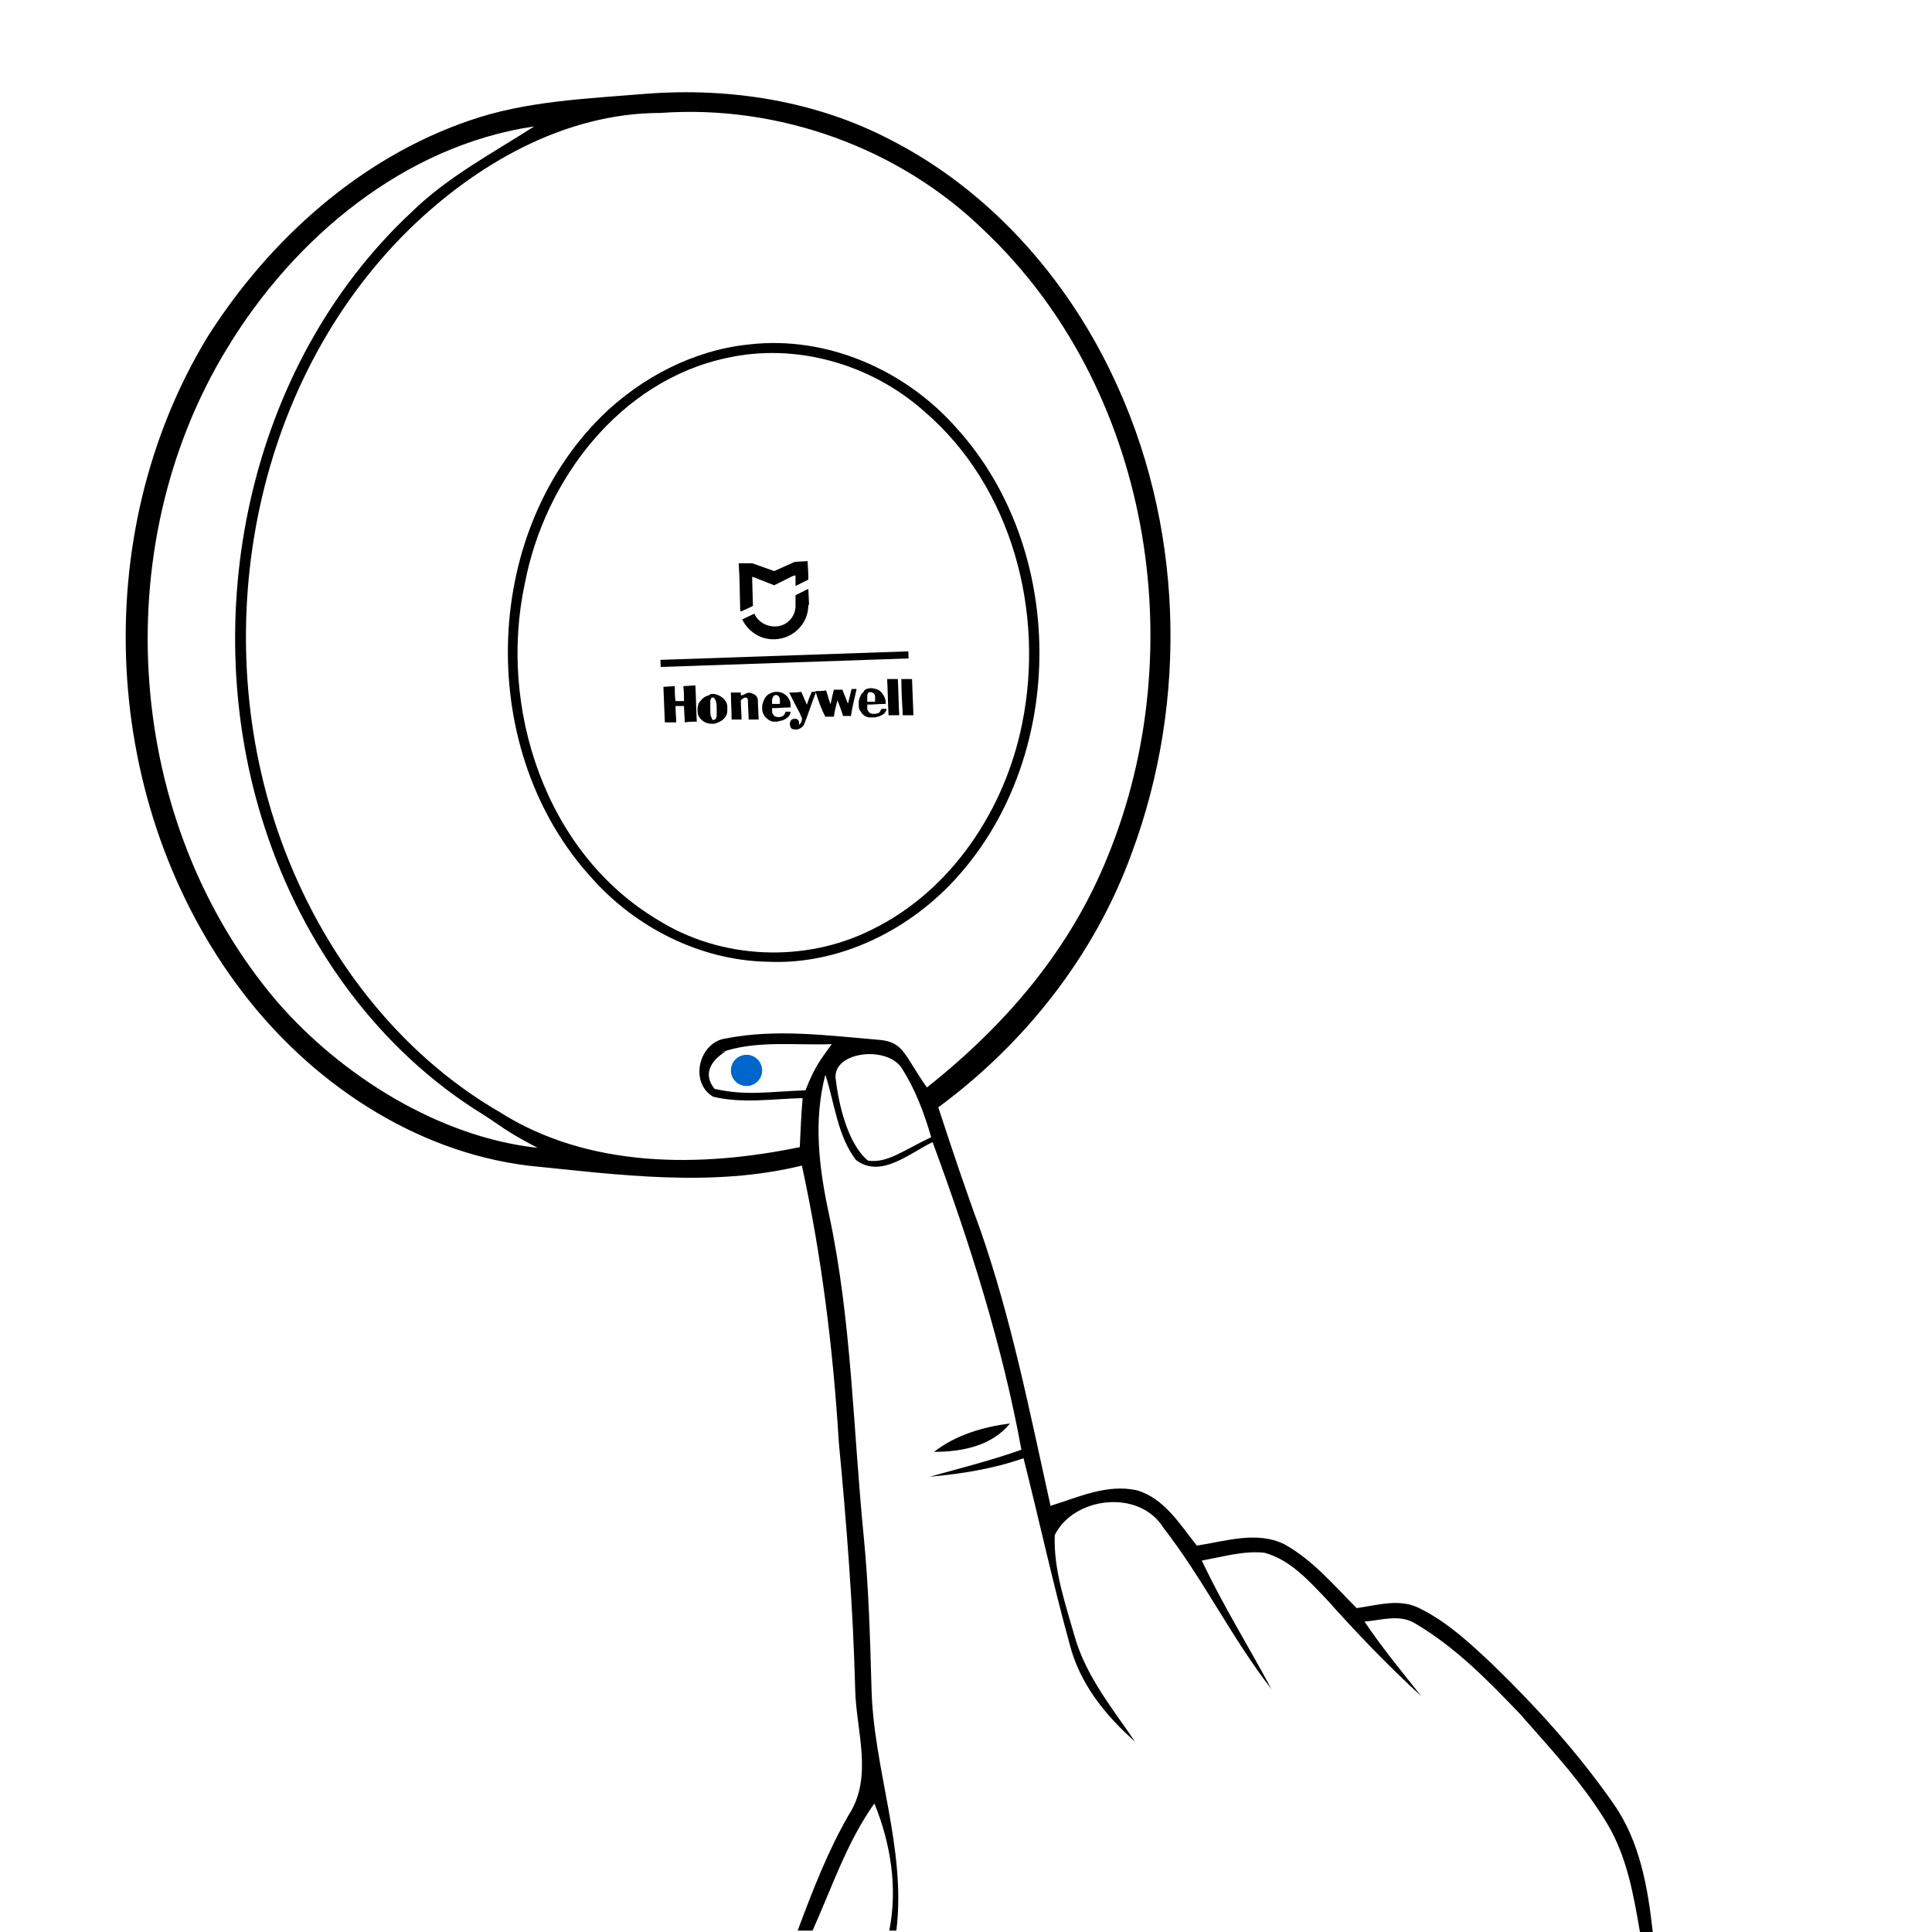 <?xml version="1.0" encoding="utf-8"?>
<!-- Generator: Adobe Illustrator 21.1.0, SVG Export Plug-In . SVG Version: 6.00 Build 0)  -->
<svg version="1.1" id="Laag_1" xmlns="http://www.w3.org/2000/svg" xmlns:xlink="http://www.w3.org/1999/xlink" x="0px" y="0px"
	 viewBox="0 0 272 272" style="enable-background:new 0 0 272 272;" xml:space="preserve">
<style type="text/css">
	.st0{stroke:#000000;stroke-miterlimit:10;}
	.st1{fill:#0066CC;}
</style>
<g id="_x23_ffffffff">
</g>
<path d="M66,17c8-2.8,16.6-3.1,25-3.8c11.8-0.9,23.9,1,34.4,6.5c13.7,7,24.5,19.1,31.1,32.9c10.1,20.9,10.9,45.9,2.8,67.6
	c-5.2,14.3-15,26.7-27.2,35.7c1.9,5.8,3.8,11.5,5.9,17.2c4.4,12.6,7,25.8,9.9,38.9c3.9-1.2,7.9-3.1,12.1-2.2
	c3.9,1.1,6.1,4.8,8.5,7.8c4-0.6,8.4-2.1,12.3-0.2c4,2.2,7,5.8,10.2,9c2.9-0.4,6-1.4,8.8,0c3.9,1.9,7.1,4.9,10.2,7.8
	c6.3,6.1,12.2,12.6,17.2,19.8c3.7,5.3,4.8,11.8,5.5,18.1h-1.8c-0.9-5.2-1.8-10.6-4.6-15.3c-3.4-5.7-8-10.6-12.4-15.6
	c-4.4-4.6-9-9.3-14.6-12.6c-2.2-1.4-4.8-0.5-7.2-0.3c2.5,3.7,5.3,7.1,8,10.5c-4.7-4.3-9.1-8.9-13.3-13.6c-2.5-2.6-5.1-5.6-8.8-6.6
	c-3-0.3-5.9,0.6-8.8,1.1c2.9,6.2,6.6,12.1,9.8,18.1c-5.6-7.2-9.6-15.5-15.2-22.7c-3.4-5.5-12.6-4.4-15.3,1
	c-0.2,4.9,1.5,9.7,2.8,14.3c1.6,5.6,5.3,10.1,8.5,14.8c-4.2-3.7-7.8-8.2-9.2-13.7c-2.4-8.7-4.3-17.5-6.5-26.2
	c-4.3,1.5-8.7,2.2-13.2,2.6c4.3-1.2,8.7-2.3,12.9-3.8c-2.7-14.8-7.3-29.2-12.5-43.3c-3.2,1.5-7.3,5.2-10.8,2.5c-2.6-3.4-3-8-4.3-12
	c-1.7,6.5-0.9,13.1,0.5,19.6c3.2,14.9,3.4,30.3,4.9,45.4c0.7,7.1,0.9,14.3,1.1,21.5c0.3,11.4,4.9,22.4,3.5,34h-1
	c1.2-6,0.2-12.3-2.1-17.9c-3.9,5.5-6,11.9-8.7,17.9h-2.1c2.1-5.6,4.2-11.1,7.2-16.3c3.5-5.4,1-11.9,0.9-17.7
	c-0.3-11.6-1.2-23.1-2.3-34.7c-0.8-13.1-2.4-26.1-5.2-39c-12.7,3.1-25.8,1.3-38.6,0c-16.1-2-30.6-11.8-40.3-24.6
	c-19.8-26.1-21.8-64.2-4.7-92.2C37.9,33.8,50.6,22.3,66,17 M57.5,32.4c-22.2,21.9-28.4,57.1-17.9,86c5.7,15.7,16.3,29.8,30.8,38.2
	c12.5,7.9,28.2,7.8,42.2,4.9c0.1-2.3,0.2-4.6,0.4-6.9c-4.2,0.1-8.5,0.8-12.6-0.2c-3.4-2-2-7.7,1.8-8.2c7.1-1.4,14.4-0.4,21.6,0.2
	c3.5,0.3,3.5,2.2,6.7,6.7c11.6-9.2,20.3-19.8,25.4-32.4c12.1-29.4,6-66.2-17.4-88.3C126.6,20.8,109.6,14.7,93,15.9
	C79.4,15.9,66.9,23.2,57.5,32.4 M32,49c-17.2,28.1-14.4,66.9,7,92c9,10.4,22.8,19.1,36.7,20.6c-4.3-2.2-5.5-3.3-7.7-4.7
	c-14.8-9.1-25.4-24-30.7-40.3C27.6,87,34.8,51.5,57.9,29.9c5.1-5,11.4-8.3,17.3-12.1C56.9,20.5,41.4,33.5,32,49 M102.2,148
	c-2.1,1.3-3.3,3.2-1.6,5.3c4.5,1,7.5,0.4,12.8,0.2c1.4-3.6,2.3-4.5,3.7-6.5c-5.2,0.2-10.7-0.6-15.7,1.2 M117.7,152.2
	c0.4,3.4,1.7,8.9,4.5,11.2c2.7,0.4,4.9-1.4,8.9-3.3c-1-3.4-2.2-6.7-4.2-9.8C124.7,147.1,116.8,148.1,117.7,152.2z"/>
<path d="M105.4,48.5c11-1.3,22.1,3.6,29.3,11.8c15.4,17,15.5,45.6,0.4,62.8c-6.7,7.7-16.8,12.8-27.1,12.3
	c-9.4-0.2-18.5-4.8-24.7-11.8c-16.2-17.7-15.7-48.1,1.4-65C90.2,53.2,97.6,49.3,105.4,48.5 M102.3,50.4c-15,3.2-25.6,17.1-28.4,31.7
	c-3.8,17.5,2.9,38,18.7,47.4c8.9,5.6,20.7,6.1,30.1,1.4c11.3-5.5,18.8-17,21.2-29c3.2-15.7-1.4-33.4-13.8-44
	C122.7,51.3,112.1,48.2,102.3,50.4z"/>
<path d="M131.5,204.4c3.1-2.4,6.9-3.5,10.7-4C139.6,203.6,135.4,204.4,131.5,204.4z"/>
<g id="_x23_b01842ff">
	<path d="M93.4,96.7l1.6-0.1c0,0.7,0,1.4,0.1,2.1c0.4,0,0.8,0,1.2,0c0-0.7,0-1.4-0.1-2.1l1.7-0.1c0.1,1.7,0.1,3.4,0.2,5.1
		c-0.6,0-1.1,0-1.7,0.1c0-0.8-0.1-1.5-0.1-2.3c-0.4,0-0.8,0-1.2,0c0,0.8,0.1,1.5,0.1,2.3c-0.4,0-0.9,0-1.3,0c-0.1,0-0.2,0-0.3,0
		L93.4,96.7z"/>
	<path d="M124.9,95.6l1.5,0c0.1,1.7,0.1,3.4,0.2,5.1c-0.5,0-1,0-1.5,0C125,99.1,125,97.4,124.9,95.6z"/>
	<path d="M126.9,95.6l1.5,0l0.2,5.1c0,0,0,0-0.1,0c-0.5,0-0.9,0-1.4,0C127,99,126.9,97.3,126.9,95.6z"/>
	<path d="M100.2,97.7c0.3,0,0.5,0,0.7,0.1c0.1,0,0.2,0.1,0.3,0.1c0.4,0.2,0.8,0.5,1,0.9c0.2,0.3,0.2,0.6,0.2,1c0,0.3,0,0.6-0.1,0.8
		c-0.1,0.3-0.3,0.5-0.5,0.7c-0.4,0.3-0.8,0.5-1.3,0.6c-0.5,0-0.9,0-1.4-0.3c-0.3-0.2-0.5-0.4-0.7-0.7c-0.2-0.3-0.2-0.7-0.2-1
		c0-0.4,0.1-0.9,0.4-1.2c0.3-0.4,0.7-0.7,1.2-0.8C100,97.7,100.1,97.7,100.2,97.7 M100.3,98.2c-0.1,0-0.2,0.1-0.2,0.2
		c-0.1,0.1-0.1,0.3-0.1,0.5c0,0.3,0,0.7,0,1c0,0.3,0,0.7,0.1,1c0.1,0.1,0.1,0.3,0.2,0.4c0.1,0.1,0.2,0.1,0.3,0
		c0.1,0,0.2-0.1,0.2-0.2c0.1-0.1,0.1-0.3,0.1-0.5c0-0.3,0-0.5,0-0.8c0-0.3,0-0.7-0.1-1c0-0.2-0.1-0.3-0.2-0.4
		C100.6,98.2,100.4,98.2,100.3,98.2z"/>
	<path d="M108.3,97.7c0.6-0.4,1.5-0.4,2.1,0c0.5,0.3,0.9,0.9,0.9,1.5c0,0.1,0,0.3,0,0.4c-0.9,0-1.7,0.1-2.6,0.1c0,0.2,0,0.3,0,0.5
		c0,0.1,0,0.2,0.1,0.3c0.1,0.2,0.2,0.3,0.4,0.4c0.3,0.1,0.7,0.1,1-0.1c0.2-0.1,0.3-0.3,0.4-0.6c0.2,0,0.5,0,0.7,0
		c0,0.2-0.1,0.5-0.3,0.7c-0.2,0.2-0.5,0.4-0.8,0.5c-0.3,0.1-0.5,0.1-0.8,0.2c-0.2,0-0.4,0-0.6,0c-0.4-0.1-0.7-0.3-1-0.6
		c-0.3-0.3-0.5-0.8-0.5-1.2c0-0.4,0-0.7,0.2-1.1C107.7,98.2,107.9,97.9,108.3,97.7 M108.9,98c-0.1,0.1-0.1,0.3-0.2,0.4
		c0,0.2,0,0.5,0,0.7c0.4,0,0.7,0,1.1,0c0-0.2,0-0.4,0-0.6c0-0.2-0.1-0.4-0.2-0.5C109.4,97.8,109.1,97.8,108.9,98z"/>
	<path d="M122,97c0.5-0.2,1.1-0.1,1.6,0.1c0.4,0.2,0.7,0.6,0.9,1c0.1,0.2,0.2,0.5,0.2,0.7c0,0.1,0,0.2,0,0.3c-0.9,0-1.7,0.1-2.6,0.1
		c0,0.2,0,0.4,0,0.6c0,0.1,0.1,0.3,0.2,0.4c0.1,0.2,0.4,0.3,0.6,0.3c0.3,0,0.7,0,0.9-0.2c0.1-0.1,0.2-0.3,0.3-0.5c0.2,0,0.5,0,0.7,0
		c0,0.2-0.1,0.4-0.2,0.5c-0.1,0.2-0.3,0.3-0.5,0.4c-0.3,0.2-0.6,0.2-0.9,0.3c-0.3,0-0.6,0-0.9,0c-0.5-0.1-0.9-0.4-1.1-0.8
		c-0.2-0.2-0.3-0.5-0.3-0.8c0-0.2,0-0.5,0-0.7c0.1-0.5,0.3-1,0.7-1.3C121.6,97.2,121.8,97.1,122,97 M122.3,97.5
		c-0.2,0.1-0.2,0.4-0.2,0.6c0,0.2,0,0.4,0,0.7c0.4,0,0.7,0,1.1,0c0-0.2,0-0.4,0-0.7c0-0.2-0.1-0.4-0.2-0.5
		C122.7,97.4,122.5,97.4,122.3,97.5z"/>
	<path d="M105.1,97.6c0.2-0.1,0.5-0.1,0.7,0c0.3,0.1,0.5,0.2,0.7,0.4c0.1,0.2,0.2,0.4,0.2,0.6c0,0.9,0.1,1.8,0.1,2.7
		c-0.5,0-0.9,0-1.4,0c0-0.9-0.1-1.7-0.1-2.6c0-0.1,0-0.3-0.1-0.4c-0.1-0.1-0.2-0.1-0.2-0.1c-0.2,0-0.4,0.1-0.6,0.3
		c0,0-0.1,0.1-0.1,0.1c0,0.9,0.1,1.8,0.1,2.7c-0.5,0-1,0-1.4,0c0-1.3-0.1-2.5-0.1-3.8c0.5,0,1,0,1.4,0c0,0.1,0,0.2,0,0.4
		C104.6,97.9,104.9,97.7,105.1,97.6z"/>
	<path d="M111.1,97.5c0.6,0,1.1,0,1.7-0.1c0.3,0.6,0.5,1.2,0.8,1.8c0.2-0.6,0.4-1.2,0.7-1.8c0.2,0,0.4,0,0.6,0
		c-0.6,1.5-1.1,3.1-1.7,4.6c-0.2,0.4-0.7,0.7-1.1,0.7l-0.1,0c-0.2,0-0.3,0-0.5-0.1c-0.2-0.1-0.3-0.4-0.3-0.7c0-0.2,0.1-0.5,0.3-0.6
		c0.1-0.1,0.3-0.1,0.5-0.1c0.3,0,0.5,0.3,0.5,0.5c0,0.1,0,0.3-0.1,0.4c0.3-0.2,0.5-0.5,0.5-0.9c0-0.1,0-0.2-0.1-0.3
		c-0.1-0.2-0.1-0.3-0.2-0.5C112.1,99.5,111.6,98.5,111.1,97.5z"/>
	<path d="M114.8,97.3c0.5,0,1,0,1.5-0.1c0.2,0.6,0.4,1.3,0.6,1.9c0,0,0,0.1,0,0.1c0.2-0.7,0.3-1.4,0.5-2.1c0.4,0,0.8,0,1.2,0
		c0.2,0.6,0.5,1.2,0.7,1.8c0,0,0,0.1,0.1,0.1c0.2-0.7,0.3-1.3,0.5-2c0.2,0,0.4,0,0.7,0c-0.3,1.3-0.6,2.5-0.8,3.8c-0.4,0-0.8,0-1.1,0
		c-0.2-0.6-0.4-1.2-0.6-1.7c-0.1-0.2-0.1-0.3-0.2-0.5c-0.2,0.8-0.4,1.5-0.5,2.3c-0.4,0-0.8,0-1.2,0
		C115.6,99.8,115.2,98.6,114.8,97.3z"/>
</g>
<path d="M113.9,85l-0.1-2.1l-0.4,0.2l-1.4,0.7l0,1.3l0,0.1l0,0c0,0,0,0.1,0,0.1c0,1.6-1.3,2.9-2.9,2.9c-1.3,0-2.4-0.7-2.9-1.8
	l-1.7,0.8c0.8,1.7,2.6,2.9,4.6,2.8c2.6-0.1,4.7-2.2,4.7-4.8C113.9,85.2,113.9,85.1,113.9,85 M104,79.3l0.1,1.9l0.1,4.2
	c0,0.1,0,0.1,0,0.2c0,0.2,0,0.3,0.1,0.5l1.1-0.5l0.6-0.3l-0.1-3.7l0-0.4l0.3,0.1l2.8,1.1l2.6-1.3L112,81l0,0.4l0,1.1l0.8-0.4l1-0.5
	l0-0.7l-0.1-1.9l-1.8,0.1l0,0l-2.9,1.3l-3.1-1.1l0,0L104,79.3z"/>
<line class="st0" x1="93" y1="93.4" x2="127.9" y2="92.2"/>
<circle class="st1" cx="105.1" cy="150.7" r="2.2"/>
</svg>

